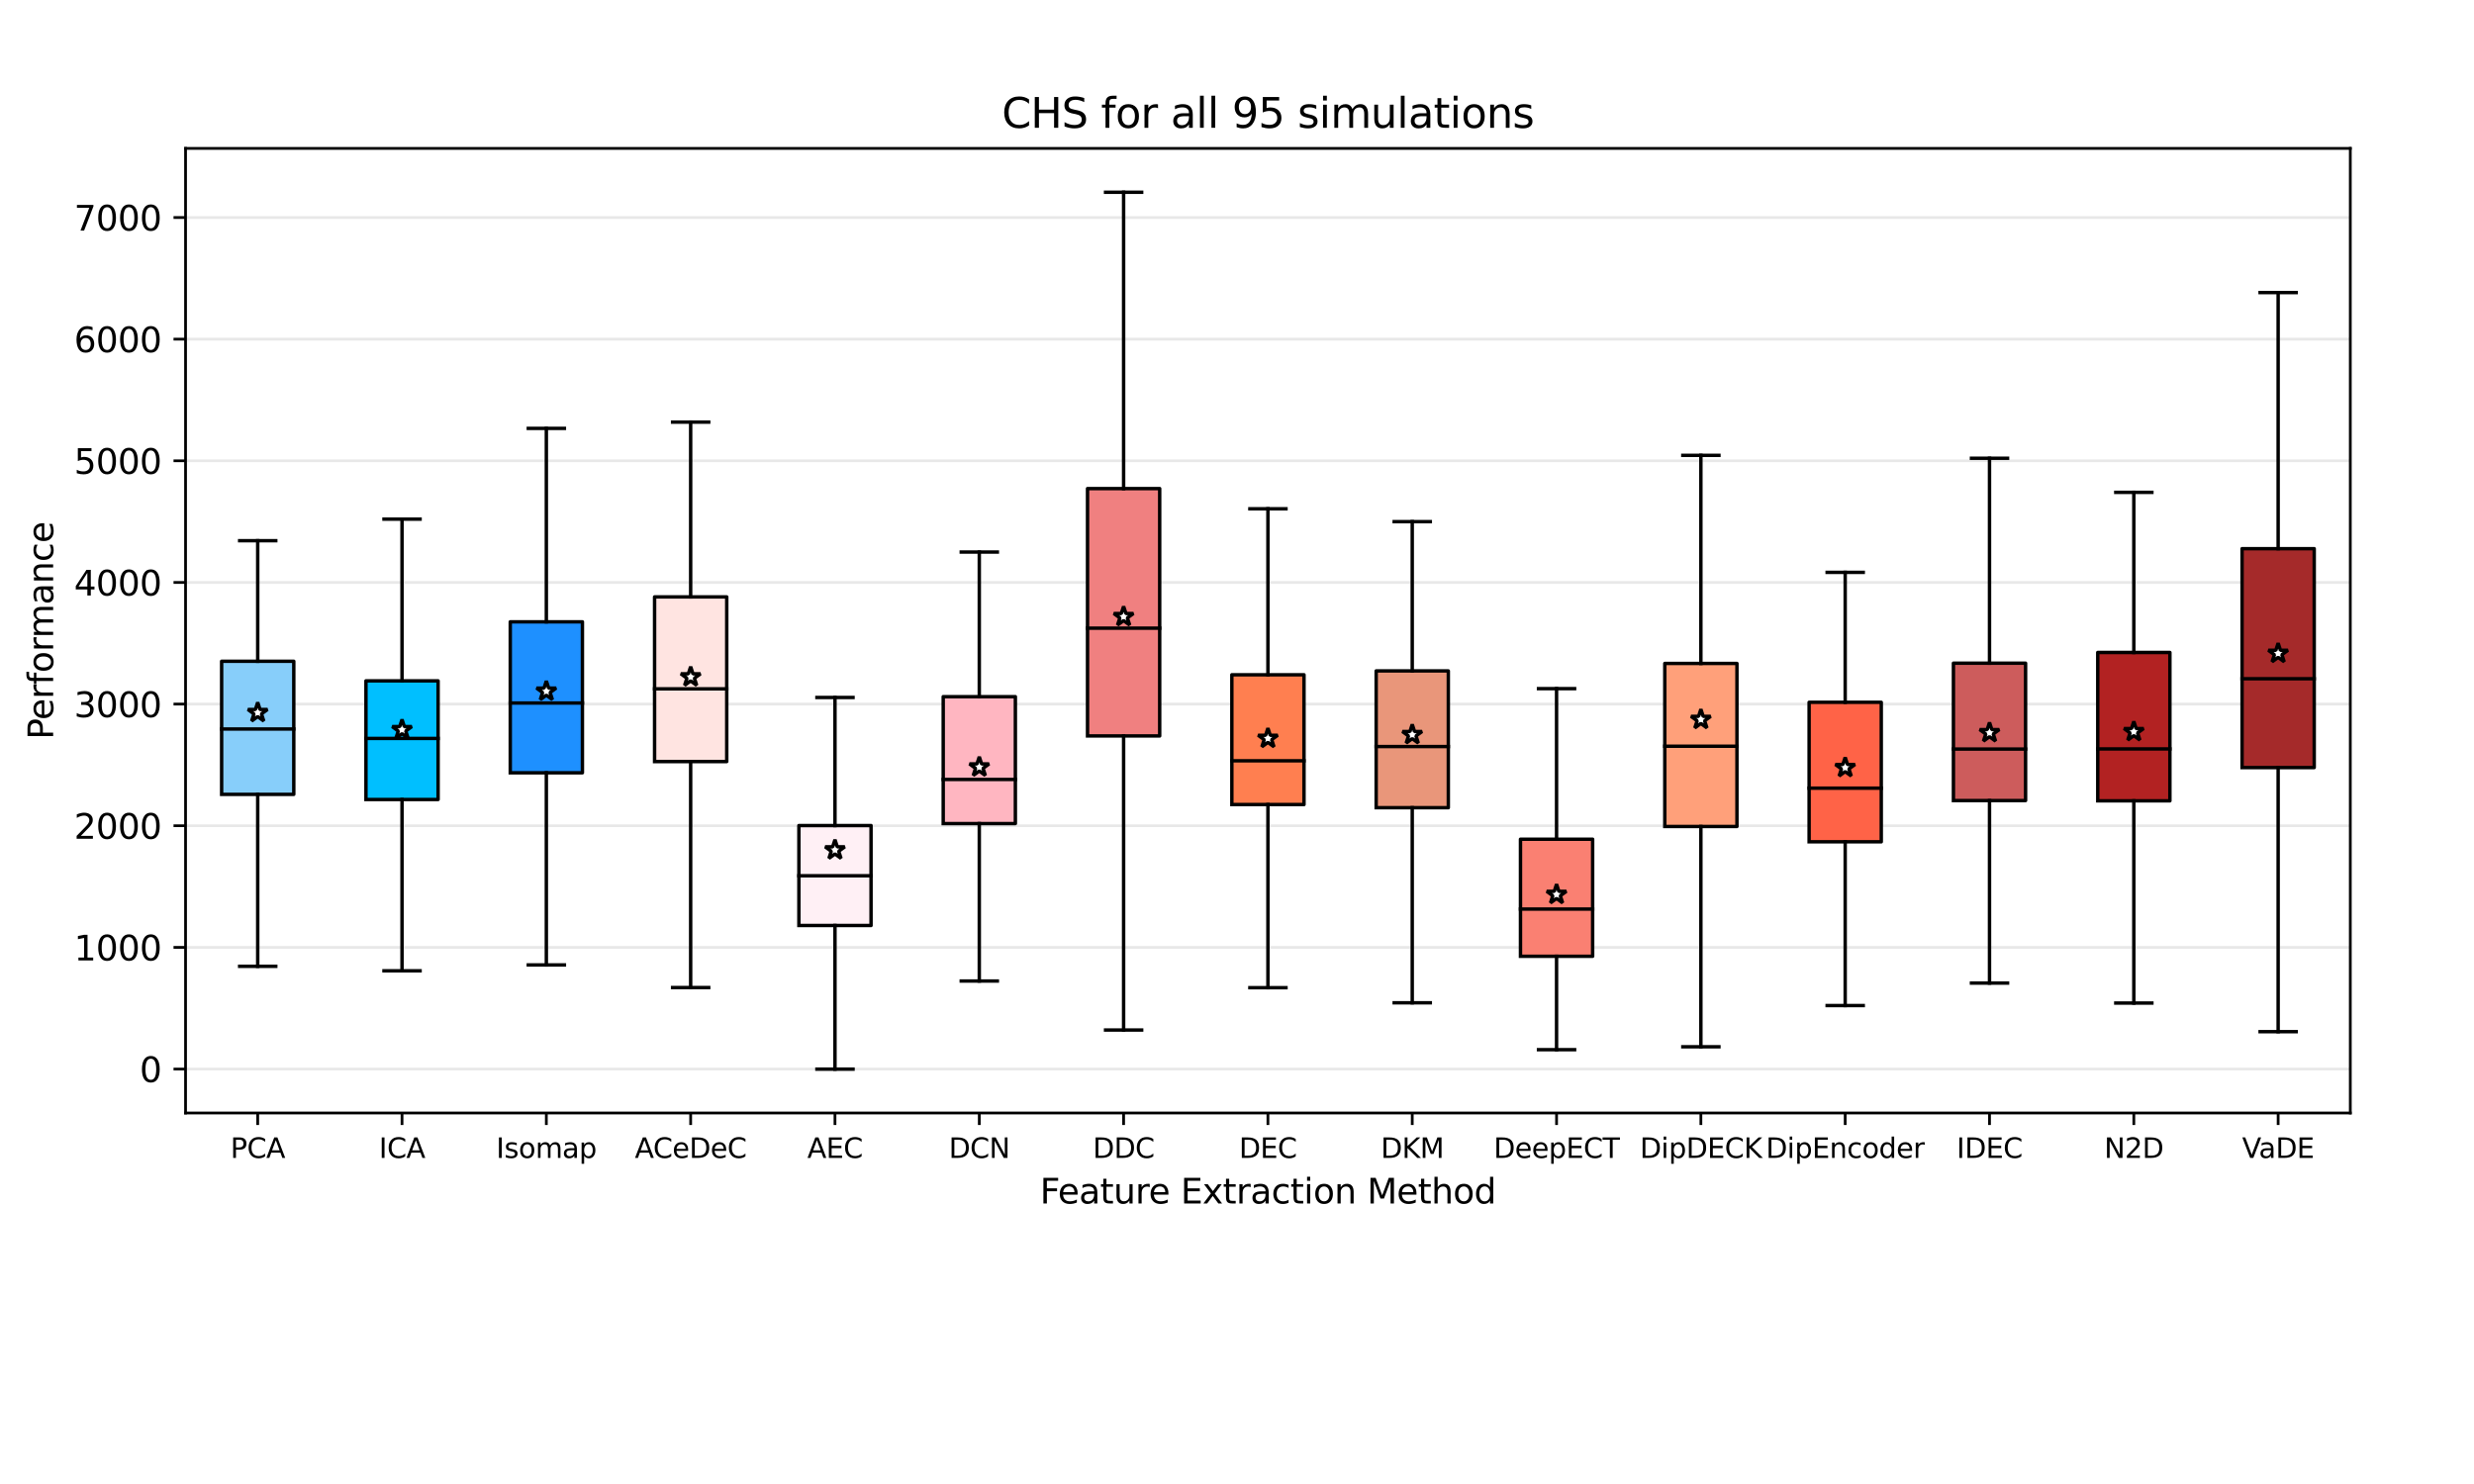 <?xml version="1.0" encoding="utf-8" standalone="no"?>
<!DOCTYPE svg PUBLIC "-//W3C//DTD SVG 1.1//EN"
  "http://www.w3.org/Graphics/SVG/1.1/DTD/svg11.dtd">
<svg xmlns:xlink="http://www.w3.org/1999/xlink" width="720pt" height="432pt" viewBox="0 0 720 432" xmlns="http://www.w3.org/2000/svg" version="1.1">
 <defs>
  <style type="text/css">*{stroke-linejoin: round; stroke-linecap: butt}</style>
 </defs>
 <g id="figure_1">
  <g id="patch_1">
   <path d="M 0 432 
L 720 432 
L 720 0 
L 0 0 
z
" style="fill: #ffffff"/>
  </g>
  <g id="axes_1">
   <g id="patch_2">
    <path d="M 54 324 
L 684 324 
L 684 43.2 
L 54 43.2 
z
" style="fill: #ffffff"/>
   </g>
   <g id="matplotlib.axis_1">
    <g id="xtick_1">
     <g id="line2d_1">
      <defs>
       <path id="m921c2975dc" d="M 0 0 
L 0 3.5 
" style="stroke: #000000; stroke-width: 0.8"/>
      </defs>
      <g>
       <use xlink:href="#m921c2975dc" x="75" y="324" style="stroke: #000000; stroke-width: 0.8"/>
      </g>
     </g>
     <g id="text_1">
      <!-- PCA -->
      <g transform="translate(67.059 337.079) scale(0.08 -0.08)">
       <defs>
        <path id="DejaVuSans-50" d="M 1259 4147 
L 1259 2394 
L 2053 2394 
Q 2494 2394 2734 2622 
Q 2975 2850 2975 3272 
Q 2975 3691 2734 3919 
Q 2494 4147 2053 4147 
L 1259 4147 
z
M 628 4666 
L 2053 4666 
Q 2838 4666 3239 4311 
Q 3641 3956 3641 3272 
Q 3641 2581 3239 2228 
Q 2838 1875 2053 1875 
L 1259 1875 
L 1259 0 
L 628 0 
L 628 4666 
z
" transform="scale(0.016)"/>
        <path id="DejaVuSans-43" d="M 4122 4306 
L 4122 3641 
Q 3803 3938 3442 4084 
Q 3081 4231 2675 4231 
Q 1875 4231 1450 3742 
Q 1025 3253 1025 2328 
Q 1025 1406 1450 917 
Q 1875 428 2675 428 
Q 3081 428 3442 575 
Q 3803 722 4122 1019 
L 4122 359 
Q 3791 134 3420 21 
Q 3050 -91 2638 -91 
Q 1578 -91 968 557 
Q 359 1206 359 2328 
Q 359 3453 968 4101 
Q 1578 4750 2638 4750 
Q 3056 4750 3426 4639 
Q 3797 4528 4122 4306 
z
" transform="scale(0.016)"/>
        <path id="DejaVuSans-41" d="M 2188 4044 
L 1331 1722 
L 3047 1722 
L 2188 4044 
z
M 1831 4666 
L 2547 4666 
L 4325 0 
L 3669 0 
L 3244 1197 
L 1141 1197 
L 716 0 
L 50 0 
L 1831 4666 
z
" transform="scale(0.016)"/>
       </defs>
       <use xlink:href="#DejaVuSans-50"/>
       <use xlink:href="#DejaVuSans-43" x="60.303"/>
       <use xlink:href="#DejaVuSans-41" x="130.127"/>
      </g>
     </g>
    </g>
    <g id="xtick_2">
     <g id="line2d_2">
      <g>
       <use xlink:href="#m921c2975dc" x="117" y="324" style="stroke: #000000; stroke-width: 0.8"/>
      </g>
     </g>
     <g id="text_2">
      <!-- ICA -->
      <g transform="translate(110.291 337.079) scale(0.08 -0.08)">
       <defs>
        <path id="DejaVuSans-49" d="M 628 4666 
L 1259 4666 
L 1259 0 
L 628 0 
L 628 4666 
z
" transform="scale(0.016)"/>
       </defs>
       <use xlink:href="#DejaVuSans-49"/>
       <use xlink:href="#DejaVuSans-43" x="29.492"/>
       <use xlink:href="#DejaVuSans-41" x="99.316"/>
      </g>
     </g>
    </g>
    <g id="xtick_3">
     <g id="line2d_3">
      <g>
       <use xlink:href="#m921c2975dc" x="159" y="324" style="stroke: #000000; stroke-width: 0.8"/>
      </g>
     </g>
     <g id="text_3">
      <!-- Isomap -->
      <g transform="translate(144.402 337.079) scale(0.08 -0.08)">
       <defs>
        <path id="DejaVuSans-73" d="M 2834 3397 
L 2834 2853 
Q 2591 2978 2328 3040 
Q 2066 3103 1784 3103 
Q 1356 3103 1142 2972 
Q 928 2841 928 2578 
Q 928 2378 1081 2264 
Q 1234 2150 1697 2047 
L 1894 2003 
Q 2506 1872 2764 1633 
Q 3022 1394 3022 966 
Q 3022 478 2636 193 
Q 2250 -91 1575 -91 
Q 1294 -91 989 -36 
Q 684 19 347 128 
L 347 722 
Q 666 556 975 473 
Q 1284 391 1588 391 
Q 1994 391 2212 530 
Q 2431 669 2431 922 
Q 2431 1156 2273 1281 
Q 2116 1406 1581 1522 
L 1381 1569 
Q 847 1681 609 1914 
Q 372 2147 372 2553 
Q 372 3047 722 3315 
Q 1072 3584 1716 3584 
Q 2034 3584 2315 3537 
Q 2597 3491 2834 3397 
z
" transform="scale(0.016)"/>
        <path id="DejaVuSans-6f" d="M 1959 3097 
Q 1497 3097 1228 2736 
Q 959 2375 959 1747 
Q 959 1119 1226 758 
Q 1494 397 1959 397 
Q 2419 397 2687 759 
Q 2956 1122 2956 1747 
Q 2956 2369 2687 2733 
Q 2419 3097 1959 3097 
z
M 1959 3584 
Q 2709 3584 3137 3096 
Q 3566 2609 3566 1747 
Q 3566 888 3137 398 
Q 2709 -91 1959 -91 
Q 1206 -91 779 398 
Q 353 888 353 1747 
Q 353 2609 779 3096 
Q 1206 3584 1959 3584 
z
" transform="scale(0.016)"/>
        <path id="DejaVuSans-6d" d="M 3328 2828 
Q 3544 3216 3844 3400 
Q 4144 3584 4550 3584 
Q 5097 3584 5394 3201 
Q 5691 2819 5691 2113 
L 5691 0 
L 5113 0 
L 5113 2094 
Q 5113 2597 4934 2840 
Q 4756 3084 4391 3084 
Q 3944 3084 3684 2787 
Q 3425 2491 3425 1978 
L 3425 0 
L 2847 0 
L 2847 2094 
Q 2847 2600 2669 2842 
Q 2491 3084 2119 3084 
Q 1678 3084 1418 2786 
Q 1159 2488 1159 1978 
L 1159 0 
L 581 0 
L 581 3500 
L 1159 3500 
L 1159 2956 
Q 1356 3278 1631 3431 
Q 1906 3584 2284 3584 
Q 2666 3584 2933 3390 
Q 3200 3197 3328 2828 
z
" transform="scale(0.016)"/>
        <path id="DejaVuSans-61" d="M 2194 1759 
Q 1497 1759 1228 1600 
Q 959 1441 959 1056 
Q 959 750 1161 570 
Q 1363 391 1709 391 
Q 2188 391 2477 730 
Q 2766 1069 2766 1631 
L 2766 1759 
L 2194 1759 
z
M 3341 1997 
L 3341 0 
L 2766 0 
L 2766 531 
Q 2569 213 2275 61 
Q 1981 -91 1556 -91 
Q 1019 -91 701 211 
Q 384 513 384 1019 
Q 384 1609 779 1909 
Q 1175 2209 1959 2209 
L 2766 2209 
L 2766 2266 
Q 2766 2663 2505 2880 
Q 2244 3097 1772 3097 
Q 1472 3097 1187 3025 
Q 903 2953 641 2809 
L 641 3341 
Q 956 3463 1253 3523 
Q 1550 3584 1831 3584 
Q 2591 3584 2966 3190 
Q 3341 2797 3341 1997 
z
" transform="scale(0.016)"/>
        <path id="DejaVuSans-70" d="M 1159 525 
L 1159 -1331 
L 581 -1331 
L 581 3500 
L 1159 3500 
L 1159 2969 
Q 1341 3281 1617 3432 
Q 1894 3584 2278 3584 
Q 2916 3584 3314 3078 
Q 3713 2572 3713 1747 
Q 3713 922 3314 415 
Q 2916 -91 2278 -91 
Q 1894 -91 1617 61 
Q 1341 213 1159 525 
z
M 3116 1747 
Q 3116 2381 2855 2742 
Q 2594 3103 2138 3103 
Q 1681 3103 1420 2742 
Q 1159 2381 1159 1747 
Q 1159 1113 1420 752 
Q 1681 391 2138 391 
Q 2594 391 2855 752 
Q 3116 1113 3116 1747 
z
" transform="scale(0.016)"/>
       </defs>
       <use xlink:href="#DejaVuSans-49"/>
       <use xlink:href="#DejaVuSans-73" x="29.492"/>
       <use xlink:href="#DejaVuSans-6f" x="81.592"/>
       <use xlink:href="#DejaVuSans-6d" x="142.773"/>
       <use xlink:href="#DejaVuSans-61" x="240.186"/>
       <use xlink:href="#DejaVuSans-70" x="301.465"/>
      </g>
     </g>
    </g>
    <g id="xtick_4">
     <g id="line2d_4">
      <g>
       <use xlink:href="#m921c2975dc" x="201" y="324" style="stroke: #000000; stroke-width: 0.8"/>
      </g>
     </g>
     <g id="text_4">
      <!-- ACeDeC -->
      <g transform="translate(184.745 337.079) scale(0.08 -0.08)">
       <defs>
        <path id="DejaVuSans-65" d="M 3597 1894 
L 3597 1613 
L 953 1613 
Q 991 1019 1311 708 
Q 1631 397 2203 397 
Q 2534 397 2845 478 
Q 3156 559 3463 722 
L 3463 178 
Q 3153 47 2828 -22 
Q 2503 -91 2169 -91 
Q 1331 -91 842 396 
Q 353 884 353 1716 
Q 353 2575 817 3079 
Q 1281 3584 2069 3584 
Q 2775 3584 3186 3129 
Q 3597 2675 3597 1894 
z
M 3022 2063 
Q 3016 2534 2758 2815 
Q 2500 3097 2075 3097 
Q 1594 3097 1305 2825 
Q 1016 2553 972 2059 
L 3022 2063 
z
" transform="scale(0.016)"/>
        <path id="DejaVuSans-44" d="M 1259 4147 
L 1259 519 
L 2022 519 
Q 2988 519 3436 956 
Q 3884 1394 3884 2338 
Q 3884 3275 3436 3711 
Q 2988 4147 2022 4147 
L 1259 4147 
z
M 628 4666 
L 1925 4666 
Q 3281 4666 3915 4102 
Q 4550 3538 4550 2338 
Q 4550 1131 3912 565 
Q 3275 0 1925 0 
L 628 0 
L 628 4666 
z
" transform="scale(0.016)"/>
       </defs>
       <use xlink:href="#DejaVuSans-41"/>
       <use xlink:href="#DejaVuSans-43" x="66.658"/>
       <use xlink:href="#DejaVuSans-65" x="136.482"/>
       <use xlink:href="#DejaVuSans-44" x="198.006"/>
       <use xlink:href="#DejaVuSans-65" x="275.008"/>
       <use xlink:href="#DejaVuSans-43" x="336.531"/>
      </g>
     </g>
    </g>
    <g id="xtick_5">
     <g id="line2d_5">
      <g>
       <use xlink:href="#m921c2975dc" x="243" y="324" style="stroke: #000000; stroke-width: 0.8"/>
      </g>
     </g>
     <g id="text_5">
      <!-- AEC -->
      <g transform="translate(234.943 337.079) scale(0.08 -0.08)">
       <defs>
        <path id="DejaVuSans-45" d="M 628 4666 
L 3578 4666 
L 3578 4134 
L 1259 4134 
L 1259 2753 
L 3481 2753 
L 3481 2222 
L 1259 2222 
L 1259 531 
L 3634 531 
L 3634 0 
L 628 0 
L 628 4666 
z
" transform="scale(0.016)"/>
       </defs>
       <use xlink:href="#DejaVuSans-41"/>
       <use xlink:href="#DejaVuSans-45" x="68.408"/>
       <use xlink:href="#DejaVuSans-43" x="131.592"/>
      </g>
     </g>
    </g>
    <g id="xtick_6">
     <g id="line2d_6">
      <g>
       <use xlink:href="#m921c2975dc" x="285" y="324" style="stroke: #000000; stroke-width: 0.8"/>
      </g>
     </g>
     <g id="text_6">
      <!-- DCN -->
      <g transform="translate(276.134 337.079) scale(0.08 -0.08)">
       <defs>
        <path id="DejaVuSans-4e" d="M 628 4666 
L 1478 4666 
L 3547 763 
L 3547 4666 
L 4159 4666 
L 4159 0 
L 3309 0 
L 1241 3903 
L 1241 0 
L 628 0 
L 628 4666 
z
" transform="scale(0.016)"/>
       </defs>
       <use xlink:href="#DejaVuSans-44"/>
       <use xlink:href="#DejaVuSans-43" x="77.002"/>
       <use xlink:href="#DejaVuSans-4e" x="146.826"/>
      </g>
     </g>
    </g>
    <g id="xtick_7">
     <g id="line2d_7">
      <g>
       <use xlink:href="#m921c2975dc" x="327" y="324" style="stroke: #000000; stroke-width: 0.8"/>
      </g>
     </g>
     <g id="text_7">
      <!-- DDC -->
      <g transform="translate(318.047 337.079) scale(0.08 -0.08)">
       <use xlink:href="#DejaVuSans-44"/>
       <use xlink:href="#DejaVuSans-44" x="77.002"/>
       <use xlink:href="#DejaVuSans-43" x="154.004"/>
      </g>
     </g>
    </g>
    <g id="xtick_8">
     <g id="line2d_8">
      <g>
       <use xlink:href="#m921c2975dc" x="369" y="324" style="stroke: #000000; stroke-width: 0.8"/>
      </g>
     </g>
     <g id="text_8">
      <!-- DEC -->
      <g transform="translate(360.599 337.079) scale(0.08 -0.08)">
       <use xlink:href="#DejaVuSans-44"/>
       <use xlink:href="#DejaVuSans-45" x="77.002"/>
       <use xlink:href="#DejaVuSans-43" x="140.186"/>
      </g>
     </g>
    </g>
    <g id="xtick_9">
     <g id="line2d_9">
      <g>
       <use xlink:href="#m921c2975dc" x="411" y="324" style="stroke: #000000; stroke-width: 0.8"/>
      </g>
     </g>
     <g id="text_9">
      <!-- DKM -->
      <g transform="translate(401.846 337.079) scale(0.08 -0.08)">
       <defs>
        <path id="DejaVuSans-4b" d="M 628 4666 
L 1259 4666 
L 1259 2694 
L 3353 4666 
L 4166 4666 
L 1850 2491 
L 4331 0 
L 3500 0 
L 1259 2247 
L 1259 0 
L 628 0 
L 628 4666 
z
" transform="scale(0.016)"/>
        <path id="DejaVuSans-4d" d="M 628 4666 
L 1569 4666 
L 2759 1491 
L 3956 4666 
L 4897 4666 
L 4897 0 
L 4281 0 
L 4281 4097 
L 3078 897 
L 2444 897 
L 1241 4097 
L 1241 0 
L 628 0 
L 628 4666 
z
" transform="scale(0.016)"/>
       </defs>
       <use xlink:href="#DejaVuSans-44"/>
       <use xlink:href="#DejaVuSans-4b" x="77.002"/>
       <use xlink:href="#DejaVuSans-4d" x="142.578"/>
      </g>
     </g>
    </g>
    <g id="xtick_10">
     <g id="line2d_10">
      <g>
       <use xlink:href="#m921c2975dc" x="453" y="324" style="stroke: #000000; stroke-width: 0.8"/>
      </g>
     </g>
     <g id="text_10">
      <!-- DeepECT -->
      <g transform="translate(434.694 337.079) scale(0.08 -0.08)">
       <defs>
        <path id="DejaVuSans-54" d="M -19 4666 
L 3928 4666 
L 3928 4134 
L 2272 4134 
L 2272 0 
L 1638 0 
L 1638 4134 
L -19 4134 
L -19 4666 
z
" transform="scale(0.016)"/>
       </defs>
       <use xlink:href="#DejaVuSans-44"/>
       <use xlink:href="#DejaVuSans-65" x="77.002"/>
       <use xlink:href="#DejaVuSans-65" x="138.525"/>
       <use xlink:href="#DejaVuSans-70" x="200.049"/>
       <use xlink:href="#DejaVuSans-45" x="263.525"/>
       <use xlink:href="#DejaVuSans-43" x="326.709"/>
       <use xlink:href="#DejaVuSans-54" x="396.533"/>
      </g>
     </g>
    </g>
    <g id="xtick_11">
     <g id="line2d_11">
      <g>
       <use xlink:href="#m921c2975dc" x="495" y="324" style="stroke: #000000; stroke-width: 0.8"/>
      </g>
     </g>
     <g id="text_11">
      <!-- DipDECK -->
      <g transform="translate(477.246 337.079) scale(0.08 -0.08)">
       <defs>
        <path id="DejaVuSans-69" d="M 603 3500 
L 1178 3500 
L 1178 0 
L 603 0 
L 603 3500 
z
M 603 4863 
L 1178 4863 
L 1178 4134 
L 603 4134 
L 603 4863 
z
" transform="scale(0.016)"/>
       </defs>
       <use xlink:href="#DejaVuSans-44"/>
       <use xlink:href="#DejaVuSans-69" x="77.002"/>
       <use xlink:href="#DejaVuSans-70" x="104.785"/>
       <use xlink:href="#DejaVuSans-44" x="168.262"/>
       <use xlink:href="#DejaVuSans-45" x="245.264"/>
       <use xlink:href="#DejaVuSans-43" x="308.447"/>
       <use xlink:href="#DejaVuSans-4b" x="378.271"/>
      </g>
     </g>
    </g>
    <g id="xtick_12">
     <g id="line2d_12">
      <g>
       <use xlink:href="#m921c2975dc" x="537" y="324" style="stroke: #000000; stroke-width: 0.8"/>
      </g>
     </g>
     <g id="text_12">
      <!-- DipEncoder -->
      <g transform="translate(513.915 337.079) scale(0.08 -0.08)">
       <defs>
        <path id="DejaVuSans-6e" d="M 3513 2113 
L 3513 0 
L 2938 0 
L 2938 2094 
Q 2938 2591 2744 2837 
Q 2550 3084 2163 3084 
Q 1697 3084 1428 2787 
Q 1159 2491 1159 1978 
L 1159 0 
L 581 0 
L 581 3500 
L 1159 3500 
L 1159 2956 
Q 1366 3272 1645 3428 
Q 1925 3584 2291 3584 
Q 2894 3584 3203 3211 
Q 3513 2838 3513 2113 
z
" transform="scale(0.016)"/>
        <path id="DejaVuSans-63" d="M 3122 3366 
L 3122 2828 
Q 2878 2963 2633 3030 
Q 2388 3097 2138 3097 
Q 1578 3097 1268 2742 
Q 959 2388 959 1747 
Q 959 1106 1268 751 
Q 1578 397 2138 397 
Q 2388 397 2633 464 
Q 2878 531 3122 666 
L 3122 134 
Q 2881 22 2623 -34 
Q 2366 -91 2075 -91 
Q 1284 -91 818 406 
Q 353 903 353 1747 
Q 353 2603 823 3093 
Q 1294 3584 2113 3584 
Q 2378 3584 2631 3529 
Q 2884 3475 3122 3366 
z
" transform="scale(0.016)"/>
        <path id="DejaVuSans-64" d="M 2906 2969 
L 2906 4863 
L 3481 4863 
L 3481 0 
L 2906 0 
L 2906 525 
Q 2725 213 2448 61 
Q 2172 -91 1784 -91 
Q 1150 -91 751 415 
Q 353 922 353 1747 
Q 353 2572 751 3078 
Q 1150 3584 1784 3584 
Q 2172 3584 2448 3432 
Q 2725 3281 2906 2969 
z
M 947 1747 
Q 947 1113 1208 752 
Q 1469 391 1925 391 
Q 2381 391 2643 752 
Q 2906 1113 2906 1747 
Q 2906 2381 2643 2742 
Q 2381 3103 1925 3103 
Q 1469 3103 1208 2742 
Q 947 2381 947 1747 
z
" transform="scale(0.016)"/>
        <path id="DejaVuSans-72" d="M 2631 2963 
Q 2534 3019 2420 3045 
Q 2306 3072 2169 3072 
Q 1681 3072 1420 2755 
Q 1159 2438 1159 1844 
L 1159 0 
L 581 0 
L 581 3500 
L 1159 3500 
L 1159 2956 
Q 1341 3275 1631 3429 
Q 1922 3584 2338 3584 
Q 2397 3584 2469 3576 
Q 2541 3569 2628 3553 
L 2631 2963 
z
" transform="scale(0.016)"/>
       </defs>
       <use xlink:href="#DejaVuSans-44"/>
       <use xlink:href="#DejaVuSans-69" x="77.002"/>
       <use xlink:href="#DejaVuSans-70" x="104.785"/>
       <use xlink:href="#DejaVuSans-45" x="168.262"/>
       <use xlink:href="#DejaVuSans-6e" x="231.445"/>
       <use xlink:href="#DejaVuSans-63" x="294.824"/>
       <use xlink:href="#DejaVuSans-6f" x="349.805"/>
       <use xlink:href="#DejaVuSans-64" x="410.986"/>
       <use xlink:href="#DejaVuSans-65" x="474.463"/>
       <use xlink:href="#DejaVuSans-72" x="535.986"/>
      </g>
     </g>
    </g>
    <g id="xtick_13">
     <g id="line2d_13">
      <g>
       <use xlink:href="#m921c2975dc" x="579" y="324" style="stroke: #000000; stroke-width: 0.8"/>
      </g>
     </g>
     <g id="text_13">
      <!-- IDEC -->
      <g transform="translate(569.419 337.079) scale(0.08 -0.08)">
       <use xlink:href="#DejaVuSans-49"/>
       <use xlink:href="#DejaVuSans-44" x="29.492"/>
       <use xlink:href="#DejaVuSans-45" x="106.494"/>
       <use xlink:href="#DejaVuSans-43" x="169.678"/>
      </g>
     </g>
    </g>
    <g id="xtick_14">
     <g id="line2d_14">
      <g>
       <use xlink:href="#m921c2975dc" x="621" y="324" style="stroke: #000000; stroke-width: 0.8"/>
      </g>
     </g>
     <g id="text_14">
      <!-- N2D -->
      <g transform="translate(612.383 337.079) scale(0.08 -0.08)">
       <defs>
        <path id="DejaVuSans-32" d="M 1228 531 
L 3431 531 
L 3431 0 
L 469 0 
L 469 531 
Q 828 903 1448 1529 
Q 2069 2156 2228 2338 
Q 2531 2678 2651 2914 
Q 2772 3150 2772 3378 
Q 2772 3750 2511 3984 
Q 2250 4219 1831 4219 
Q 1534 4219 1204 4116 
Q 875 4013 500 3803 
L 500 4441 
Q 881 4594 1212 4672 
Q 1544 4750 1819 4750 
Q 2544 4750 2975 4387 
Q 3406 4025 3406 3419 
Q 3406 3131 3298 2873 
Q 3191 2616 2906 2266 
Q 2828 2175 2409 1742 
Q 1991 1309 1228 531 
z
" transform="scale(0.016)"/>
       </defs>
       <use xlink:href="#DejaVuSans-4e"/>
       <use xlink:href="#DejaVuSans-32" x="74.805"/>
       <use xlink:href="#DejaVuSans-44" x="138.428"/>
      </g>
     </g>
    </g>
    <g id="xtick_15">
     <g id="line2d_15">
      <g>
       <use xlink:href="#m921c2975dc" x="663" y="324" style="stroke: #000000; stroke-width: 0.8"/>
      </g>
     </g>
     <g id="text_15">
      <!-- VaDE -->
      <g transform="translate(652.515 337.079) scale(0.08 -0.08)">
       <defs>
        <path id="DejaVuSans-56" d="M 1831 0 
L 50 4666 
L 709 4666 
L 2188 738 
L 3669 4666 
L 4325 4666 
L 2547 0 
L 1831 0 
z
" transform="scale(0.016)"/>
       </defs>
       <use xlink:href="#DejaVuSans-56"/>
       <use xlink:href="#DejaVuSans-61" x="60.658"/>
       <use xlink:href="#DejaVuSans-44" x="121.938"/>
       <use xlink:href="#DejaVuSans-45" x="198.939"/>
      </g>
     </g>
    </g>
    <g id="text_16">
     <!-- Feature Extraction Method -->
     <g transform="translate(302.654 350.341) scale(0.1 -0.1)">
      <defs>
       <path id="DejaVuSans-46" d="M 628 4666 
L 3309 4666 
L 3309 4134 
L 1259 4134 
L 1259 2759 
L 3109 2759 
L 3109 2228 
L 1259 2228 
L 1259 0 
L 628 0 
L 628 4666 
z
" transform="scale(0.016)"/>
       <path id="DejaVuSans-74" d="M 1172 4494 
L 1172 3500 
L 2356 3500 
L 2356 3053 
L 1172 3053 
L 1172 1153 
Q 1172 725 1289 603 
Q 1406 481 1766 481 
L 2356 481 
L 2356 0 
L 1766 0 
Q 1100 0 847 248 
Q 594 497 594 1153 
L 594 3053 
L 172 3053 
L 172 3500 
L 594 3500 
L 594 4494 
L 1172 4494 
z
" transform="scale(0.016)"/>
       <path id="DejaVuSans-75" d="M 544 1381 
L 544 3500 
L 1119 3500 
L 1119 1403 
Q 1119 906 1312 657 
Q 1506 409 1894 409 
Q 2359 409 2629 706 
Q 2900 1003 2900 1516 
L 2900 3500 
L 3475 3500 
L 3475 0 
L 2900 0 
L 2900 538 
Q 2691 219 2414 64 
Q 2138 -91 1772 -91 
Q 1169 -91 856 284 
Q 544 659 544 1381 
z
M 1991 3584 
L 1991 3584 
z
" transform="scale(0.016)"/>
       <path id="DejaVuSans-20" transform="scale(0.016)"/>
       <path id="DejaVuSans-78" d="M 3513 3500 
L 2247 1797 
L 3578 0 
L 2900 0 
L 1881 1375 
L 863 0 
L 184 0 
L 1544 1831 
L 300 3500 
L 978 3500 
L 1906 2253 
L 2834 3500 
L 3513 3500 
z
" transform="scale(0.016)"/>
       <path id="DejaVuSans-68" d="M 3513 2113 
L 3513 0 
L 2938 0 
L 2938 2094 
Q 2938 2591 2744 2837 
Q 2550 3084 2163 3084 
Q 1697 3084 1428 2787 
Q 1159 2491 1159 1978 
L 1159 0 
L 581 0 
L 581 4863 
L 1159 4863 
L 1159 2956 
Q 1366 3272 1645 3428 
Q 1925 3584 2291 3584 
Q 2894 3584 3203 3211 
Q 3513 2838 3513 2113 
z
" transform="scale(0.016)"/>
      </defs>
      <use xlink:href="#DejaVuSans-46"/>
      <use xlink:href="#DejaVuSans-65" x="52.02"/>
      <use xlink:href="#DejaVuSans-61" x="113.543"/>
      <use xlink:href="#DejaVuSans-74" x="174.822"/>
      <use xlink:href="#DejaVuSans-75" x="214.031"/>
      <use xlink:href="#DejaVuSans-72" x="277.41"/>
      <use xlink:href="#DejaVuSans-65" x="316.273"/>
      <use xlink:href="#DejaVuSans-20" x="377.797"/>
      <use xlink:href="#DejaVuSans-45" x="409.584"/>
      <use xlink:href="#DejaVuSans-78" x="472.768"/>
      <use xlink:href="#DejaVuSans-74" x="531.947"/>
      <use xlink:href="#DejaVuSans-72" x="571.156"/>
      <use xlink:href="#DejaVuSans-61" x="612.27"/>
      <use xlink:href="#DejaVuSans-63" x="673.549"/>
      <use xlink:href="#DejaVuSans-74" x="728.529"/>
      <use xlink:href="#DejaVuSans-69" x="767.738"/>
      <use xlink:href="#DejaVuSans-6f" x="795.521"/>
      <use xlink:href="#DejaVuSans-6e" x="856.703"/>
      <use xlink:href="#DejaVuSans-20" x="920.082"/>
      <use xlink:href="#DejaVuSans-4d" x="951.869"/>
      <use xlink:href="#DejaVuSans-65" x="1038.148"/>
      <use xlink:href="#DejaVuSans-74" x="1099.672"/>
      <use xlink:href="#DejaVuSans-68" x="1138.881"/>
      <use xlink:href="#DejaVuSans-6f" x="1202.26"/>
      <use xlink:href="#DejaVuSans-64" x="1263.441"/>
     </g>
    </g>
   </g>
   <g id="matplotlib.axis_2">
    <g id="ytick_1">
     <g id="line2d_16">
      <path d="M 54 311.201 
L 684 311.201 
" clip-path="url(#pb6e111e790)" style="fill: none; stroke: #d3d3d3; stroke-opacity: 0.5; stroke-width: 0.8; stroke-linecap: square"/>
     </g>
     <g id="line2d_17">
      <defs>
       <path id="m9538a27707" d="M 0 0 
L -3.5 0 
" style="stroke: #000000; stroke-width: 0.8"/>
      </defs>
      <g>
       <use xlink:href="#m9538a27707" x="54" y="311.201" style="stroke: #000000; stroke-width: 0.8"/>
      </g>
     </g>
     <g id="text_17">
      <!-- 0 -->
      <g transform="translate(40.638 315) scale(0.1 -0.1)">
       <defs>
        <path id="DejaVuSans-30" d="M 2034 4250 
Q 1547 4250 1301 3770 
Q 1056 3291 1056 2328 
Q 1056 1369 1301 889 
Q 1547 409 2034 409 
Q 2525 409 2770 889 
Q 3016 1369 3016 2328 
Q 3016 3291 2770 3770 
Q 2525 4250 2034 4250 
z
M 2034 4750 
Q 2819 4750 3233 4129 
Q 3647 3509 3647 2328 
Q 3647 1150 3233 529 
Q 2819 -91 2034 -91 
Q 1250 -91 836 529 
Q 422 1150 422 2328 
Q 422 3509 836 4129 
Q 1250 4750 2034 4750 
z
" transform="scale(0.016)"/>
       </defs>
       <use xlink:href="#DejaVuSans-30"/>
      </g>
     </g>
    </g>
    <g id="ytick_2">
     <g id="line2d_18">
      <path d="M 54 275.789 
L 684 275.789 
" clip-path="url(#pb6e111e790)" style="fill: none; stroke: #d3d3d3; stroke-opacity: 0.5; stroke-width: 0.8; stroke-linecap: square"/>
     </g>
     <g id="line2d_19">
      <g>
       <use xlink:href="#m9538a27707" x="54" y="275.789" style="stroke: #000000; stroke-width: 0.8"/>
      </g>
     </g>
     <g id="text_18">
      <!-- 1000 -->
      <g transform="translate(21.55 279.588) scale(0.1 -0.1)">
       <defs>
        <path id="DejaVuSans-31" d="M 794 531 
L 1825 531 
L 1825 4091 
L 703 3866 
L 703 4441 
L 1819 4666 
L 2450 4666 
L 2450 531 
L 3481 531 
L 3481 0 
L 794 0 
L 794 531 
z
" transform="scale(0.016)"/>
       </defs>
       <use xlink:href="#DejaVuSans-31"/>
       <use xlink:href="#DejaVuSans-30" x="63.623"/>
       <use xlink:href="#DejaVuSans-30" x="127.246"/>
       <use xlink:href="#DejaVuSans-30" x="190.869"/>
      </g>
     </g>
    </g>
    <g id="ytick_3">
     <g id="line2d_20">
      <path d="M 54 240.376 
L 684 240.376 
" clip-path="url(#pb6e111e790)" style="fill: none; stroke: #d3d3d3; stroke-opacity: 0.5; stroke-width: 0.8; stroke-linecap: square"/>
     </g>
     <g id="line2d_21">
      <g>
       <use xlink:href="#m9538a27707" x="54" y="240.376" style="stroke: #000000; stroke-width: 0.8"/>
      </g>
     </g>
     <g id="text_19">
      <!-- 2000 -->
      <g transform="translate(21.55 244.176) scale(0.1 -0.1)">
       <use xlink:href="#DejaVuSans-32"/>
       <use xlink:href="#DejaVuSans-30" x="63.623"/>
       <use xlink:href="#DejaVuSans-30" x="127.246"/>
       <use xlink:href="#DejaVuSans-30" x="190.869"/>
      </g>
     </g>
    </g>
    <g id="ytick_4">
     <g id="line2d_22">
      <path d="M 54 204.964 
L 684 204.964 
" clip-path="url(#pb6e111e790)" style="fill: none; stroke: #d3d3d3; stroke-opacity: 0.5; stroke-width: 0.8; stroke-linecap: square"/>
     </g>
     <g id="line2d_23">
      <g>
       <use xlink:href="#m9538a27707" x="54" y="204.964" style="stroke: #000000; stroke-width: 0.8"/>
      </g>
     </g>
     <g id="text_20">
      <!-- 3000 -->
      <g transform="translate(21.55 208.763) scale(0.1 -0.1)">
       <defs>
        <path id="DejaVuSans-33" d="M 2597 2516 
Q 3050 2419 3304 2112 
Q 3559 1806 3559 1356 
Q 3559 666 3084 287 
Q 2609 -91 1734 -91 
Q 1441 -91 1130 -33 
Q 819 25 488 141 
L 488 750 
Q 750 597 1062 519 
Q 1375 441 1716 441 
Q 2309 441 2620 675 
Q 2931 909 2931 1356 
Q 2931 1769 2642 2001 
Q 2353 2234 1838 2234 
L 1294 2234 
L 1294 2753 
L 1863 2753 
Q 2328 2753 2575 2939 
Q 2822 3125 2822 3475 
Q 2822 3834 2567 4026 
Q 2313 4219 1838 4219 
Q 1578 4219 1281 4162 
Q 984 4106 628 3988 
L 628 4550 
Q 988 4650 1302 4700 
Q 1616 4750 1894 4750 
Q 2613 4750 3031 4423 
Q 3450 4097 3450 3541 
Q 3450 3153 3228 2886 
Q 3006 2619 2597 2516 
z
" transform="scale(0.016)"/>
       </defs>
       <use xlink:href="#DejaVuSans-33"/>
       <use xlink:href="#DejaVuSans-30" x="63.623"/>
       <use xlink:href="#DejaVuSans-30" x="127.246"/>
       <use xlink:href="#DejaVuSans-30" x="190.869"/>
      </g>
     </g>
    </g>
    <g id="ytick_5">
     <g id="line2d_24">
      <path d="M 54 169.552 
L 684 169.552 
" clip-path="url(#pb6e111e790)" style="fill: none; stroke: #d3d3d3; stroke-opacity: 0.5; stroke-width: 0.8; stroke-linecap: square"/>
     </g>
     <g id="line2d_25">
      <g>
       <use xlink:href="#m9538a27707" x="54" y="169.552" style="stroke: #000000; stroke-width: 0.8"/>
      </g>
     </g>
     <g id="text_21">
      <!-- 4000 -->
      <g transform="translate(21.55 173.351) scale(0.1 -0.1)">
       <defs>
        <path id="DejaVuSans-34" d="M 2419 4116 
L 825 1625 
L 2419 1625 
L 2419 4116 
z
M 2253 4666 
L 3047 4666 
L 3047 1625 
L 3713 1625 
L 3713 1100 
L 3047 1100 
L 3047 0 
L 2419 0 
L 2419 1100 
L 313 1100 
L 313 1709 
L 2253 4666 
z
" transform="scale(0.016)"/>
       </defs>
       <use xlink:href="#DejaVuSans-34"/>
       <use xlink:href="#DejaVuSans-30" x="63.623"/>
       <use xlink:href="#DejaVuSans-30" x="127.246"/>
       <use xlink:href="#DejaVuSans-30" x="190.869"/>
      </g>
     </g>
    </g>
    <g id="ytick_6">
     <g id="line2d_26">
      <path d="M 54 134.14 
L 684 134.14 
" clip-path="url(#pb6e111e790)" style="fill: none; stroke: #d3d3d3; stroke-opacity: 0.5; stroke-width: 0.8; stroke-linecap: square"/>
     </g>
     <g id="line2d_27">
      <g>
       <use xlink:href="#m9538a27707" x="54" y="134.14" style="stroke: #000000; stroke-width: 0.8"/>
      </g>
     </g>
     <g id="text_22">
      <!-- 5000 -->
      <g transform="translate(21.55 137.939) scale(0.1 -0.1)">
       <defs>
        <path id="DejaVuSans-35" d="M 691 4666 
L 3169 4666 
L 3169 4134 
L 1269 4134 
L 1269 2991 
Q 1406 3038 1543 3061 
Q 1681 3084 1819 3084 
Q 2600 3084 3056 2656 
Q 3513 2228 3513 1497 
Q 3513 744 3044 326 
Q 2575 -91 1722 -91 
Q 1428 -91 1123 -41 
Q 819 9 494 109 
L 494 744 
Q 775 591 1075 516 
Q 1375 441 1709 441 
Q 2250 441 2565 725 
Q 2881 1009 2881 1497 
Q 2881 1984 2565 2268 
Q 2250 2553 1709 2553 
Q 1456 2553 1204 2497 
Q 953 2441 691 2322 
L 691 4666 
z
" transform="scale(0.016)"/>
       </defs>
       <use xlink:href="#DejaVuSans-35"/>
       <use xlink:href="#DejaVuSans-30" x="63.623"/>
       <use xlink:href="#DejaVuSans-30" x="127.246"/>
       <use xlink:href="#DejaVuSans-30" x="190.869"/>
      </g>
     </g>
    </g>
    <g id="ytick_7">
     <g id="line2d_28">
      <path d="M 54 98.727 
L 684 98.727 
" clip-path="url(#pb6e111e790)" style="fill: none; stroke: #d3d3d3; stroke-opacity: 0.5; stroke-width: 0.8; stroke-linecap: square"/>
     </g>
     <g id="line2d_29">
      <g>
       <use xlink:href="#m9538a27707" x="54" y="98.727" style="stroke: #000000; stroke-width: 0.8"/>
      </g>
     </g>
     <g id="text_23">
      <!-- 6000 -->
      <g transform="translate(21.55 102.526) scale(0.1 -0.1)">
       <defs>
        <path id="DejaVuSans-36" d="M 2113 2584 
Q 1688 2584 1439 2293 
Q 1191 2003 1191 1497 
Q 1191 994 1439 701 
Q 1688 409 2113 409 
Q 2538 409 2786 701 
Q 3034 994 3034 1497 
Q 3034 2003 2786 2293 
Q 2538 2584 2113 2584 
z
M 3366 4563 
L 3366 3988 
Q 3128 4100 2886 4159 
Q 2644 4219 2406 4219 
Q 1781 4219 1451 3797 
Q 1122 3375 1075 2522 
Q 1259 2794 1537 2939 
Q 1816 3084 2150 3084 
Q 2853 3084 3261 2657 
Q 3669 2231 3669 1497 
Q 3669 778 3244 343 
Q 2819 -91 2113 -91 
Q 1303 -91 875 529 
Q 447 1150 447 2328 
Q 447 3434 972 4092 
Q 1497 4750 2381 4750 
Q 2619 4750 2861 4703 
Q 3103 4656 3366 4563 
z
" transform="scale(0.016)"/>
       </defs>
       <use xlink:href="#DejaVuSans-36"/>
       <use xlink:href="#DejaVuSans-30" x="63.623"/>
       <use xlink:href="#DejaVuSans-30" x="127.246"/>
       <use xlink:href="#DejaVuSans-30" x="190.869"/>
      </g>
     </g>
    </g>
    <g id="ytick_8">
     <g id="line2d_30">
      <path d="M 54 63.315 
L 684 63.315 
" clip-path="url(#pb6e111e790)" style="fill: none; stroke: #d3d3d3; stroke-opacity: 0.5; stroke-width: 0.8; stroke-linecap: square"/>
     </g>
     <g id="line2d_31">
      <g>
       <use xlink:href="#m9538a27707" x="54" y="63.315" style="stroke: #000000; stroke-width: 0.8"/>
      </g>
     </g>
     <g id="text_24">
      <!-- 7000 -->
      <g transform="translate(21.55 67.114) scale(0.1 -0.1)">
       <defs>
        <path id="DejaVuSans-37" d="M 525 4666 
L 3525 4666 
L 3525 4397 
L 1831 0 
L 1172 0 
L 2766 4134 
L 525 4134 
L 525 4666 
z
" transform="scale(0.016)"/>
       </defs>
       <use xlink:href="#DejaVuSans-37"/>
       <use xlink:href="#DejaVuSans-30" x="63.623"/>
       <use xlink:href="#DejaVuSans-30" x="127.246"/>
       <use xlink:href="#DejaVuSans-30" x="190.869"/>
      </g>
     </g>
    </g>
    <g id="text_25">
     <!-- Performance -->
     <g transform="translate(15.47 215.282) rotate(-90) scale(0.1 -0.1)">
      <defs>
       <path id="DejaVuSans-66" d="M 2375 4863 
L 2375 4384 
L 1825 4384 
Q 1516 4384 1395 4259 
Q 1275 4134 1275 3809 
L 1275 3500 
L 2222 3500 
L 2222 3053 
L 1275 3053 
L 1275 0 
L 697 0 
L 697 3053 
L 147 3053 
L 147 3500 
L 697 3500 
L 697 3744 
Q 697 4328 969 4595 
Q 1241 4863 1831 4863 
L 2375 4863 
z
" transform="scale(0.016)"/>
      </defs>
      <use xlink:href="#DejaVuSans-50"/>
      <use xlink:href="#DejaVuSans-65" x="56.678"/>
      <use xlink:href="#DejaVuSans-72" x="118.201"/>
      <use xlink:href="#DejaVuSans-66" x="159.314"/>
      <use xlink:href="#DejaVuSans-6f" x="194.52"/>
      <use xlink:href="#DejaVuSans-72" x="255.701"/>
      <use xlink:href="#DejaVuSans-6d" x="295.064"/>
      <use xlink:href="#DejaVuSans-61" x="392.477"/>
      <use xlink:href="#DejaVuSans-6e" x="453.756"/>
      <use xlink:href="#DejaVuSans-63" x="517.135"/>
      <use xlink:href="#DejaVuSans-65" x="572.115"/>
     </g>
    </g>
   </g>
   <g id="patch_3">
    <path d="M 64.5 231.239 
L 85.5 231.239 
L 85.5 192.499 
L 64.5 192.499 
z
" clip-path="url(#pb6e111e790)" style="fill: #87cefa"/>
   </g>
   <g id="patch_4">
    <path d="M 106.5 232.733 
L 127.5 232.733 
L 127.5 198.199 
L 106.5 198.199 
z
" clip-path="url(#pb6e111e790)" style="fill: #00bfff"/>
   </g>
   <g id="patch_5">
    <path d="M 148.5 224.957 
L 169.5 224.957 
L 169.5 181.023 
L 148.5 181.023 
z
" clip-path="url(#pb6e111e790)" style="fill: #1e90ff"/>
   </g>
   <g id="patch_6">
    <path d="M 190.5 221.692 
L 211.5 221.692 
L 211.5 173.762 
L 190.5 173.762 
z
" clip-path="url(#pb6e111e790)" style="fill: #ffe4e1"/>
   </g>
   <g id="patch_7">
    <path d="M 232.5 269.416 
L 253.5 269.416 
L 253.5 240.319 
L 232.5 240.319 
z
" clip-path="url(#pb6e111e790)" style="fill: #fff0f5"/>
   </g>
   <g id="patch_8">
    <path d="M 274.5 239.742 
L 295.5 239.742 
L 295.5 202.8 
L 274.5 202.8 
z
" clip-path="url(#pb6e111e790)" style="fill: #ffb6c1"/>
   </g>
   <g id="patch_9">
    <path d="M 316.5 214.238 
L 337.5 214.238 
L 337.5 142.226 
L 316.5 142.226 
z
" clip-path="url(#pb6e111e790)" style="fill: #f08080"/>
   </g>
   <g id="patch_10">
    <path d="M 358.5 234.208 
L 379.5 234.208 
L 379.5 196.43 
L 358.5 196.43 
z
" clip-path="url(#pb6e111e790)" style="fill: #ff7f50"/>
   </g>
   <g id="patch_11">
    <path d="M 400.5 235.125 
L 421.5 235.125 
L 421.5 195.308 
L 400.5 195.308 
z
" clip-path="url(#pb6e111e790)" style="fill: #e9967a"/>
   </g>
   <g id="patch_12">
    <path d="M 442.5 278.379 
L 463.5 278.379 
L 463.5 244.3 
L 442.5 244.3 
z
" clip-path="url(#pb6e111e790)" style="fill: #fa8072"/>
   </g>
   <g id="patch_13">
    <path d="M 484.5 240.591 
L 505.5 240.591 
L 505.5 193.136 
L 484.5 193.136 
z
" clip-path="url(#pb6e111e790)" style="fill: #ffa07a"/>
   </g>
   <g id="patch_14">
    <path d="M 526.5 245.054 
L 547.5 245.054 
L 547.5 204.444 
L 526.5 204.444 
z
" clip-path="url(#pb6e111e790)" style="fill: #ff6347"/>
   </g>
   <g id="patch_15">
    <path d="M 568.5 233.042 
L 589.5 233.042 
L 589.5 193.058 
L 568.5 193.058 
z
" clip-path="url(#pb6e111e790)" style="fill: #cd5c5c"/>
   </g>
   <g id="patch_16">
    <path d="M 610.5 233.129 
L 631.5 233.129 
L 631.5 189.936 
L 610.5 189.936 
z
" clip-path="url(#pb6e111e790)" style="fill: #b22222"/>
   </g>
   <g id="patch_17">
    <path d="M 652.5 223.442 
L 673.5 223.442 
L 673.5 159.723 
L 652.5 159.723 
z
" clip-path="url(#pb6e111e790)" style="fill: #a52a2a"/>
   </g>
   <g id="line2d_32">
    <path d="M 64.5 231.239 
L 85.5 231.239 
L 85.5 192.499 
L 64.5 192.499 
L 64.5 231.239 
" clip-path="url(#pb6e111e790)" style="fill: none; stroke: #000000; stroke-linecap: square"/>
   </g>
   <g id="line2d_33">
    <path d="M 75 231.239 
L 75 281.299 
" clip-path="url(#pb6e111e790)" style="fill: none; stroke: #000000; stroke-linecap: square"/>
   </g>
   <g id="line2d_34">
    <path d="M 75 192.499 
L 75 157.403 
" clip-path="url(#pb6e111e790)" style="fill: none; stroke: #000000; stroke-linecap: square"/>
   </g>
   <g id="line2d_35">
    <path d="M 69.75 281.299 
L 80.25 281.299 
" clip-path="url(#pb6e111e790)" style="fill: none; stroke: #000000; stroke-linecap: square"/>
   </g>
   <g id="line2d_36">
    <path d="M 69.75 157.403 
L 80.25 157.403 
" clip-path="url(#pb6e111e790)" style="fill: none; stroke: #000000; stroke-linecap: square"/>
   </g>
   <g id="line2d_37">
    <path d="M 106.5 232.733 
L 127.5 232.733 
L 127.5 198.199 
L 106.5 198.199 
L 106.5 232.733 
" clip-path="url(#pb6e111e790)" style="fill: none; stroke: #000000; stroke-linecap: square"/>
   </g>
   <g id="line2d_38">
    <path d="M 117 232.733 
L 117 282.61 
" clip-path="url(#pb6e111e790)" style="fill: none; stroke: #000000; stroke-linecap: square"/>
   </g>
   <g id="line2d_39">
    <path d="M 117 198.199 
L 117 151.121 
" clip-path="url(#pb6e111e790)" style="fill: none; stroke: #000000; stroke-linecap: square"/>
   </g>
   <g id="line2d_40">
    <path d="M 111.75 282.61 
L 122.25 282.61 
" clip-path="url(#pb6e111e790)" style="fill: none; stroke: #000000; stroke-linecap: square"/>
   </g>
   <g id="line2d_41">
    <path d="M 111.75 151.121 
L 122.25 151.121 
" clip-path="url(#pb6e111e790)" style="fill: none; stroke: #000000; stroke-linecap: square"/>
   </g>
   <g id="line2d_42">
    <path d="M 148.5 224.957 
L 169.5 224.957 
L 169.5 181.023 
L 148.5 181.023 
L 148.5 224.957 
" clip-path="url(#pb6e111e790)" style="fill: none; stroke: #000000; stroke-linecap: square"/>
   </g>
   <g id="line2d_43">
    <path d="M 159 224.957 
L 159 280.902 
" clip-path="url(#pb6e111e790)" style="fill: none; stroke: #000000; stroke-linecap: square"/>
   </g>
   <g id="line2d_44">
    <path d="M 159 181.023 
L 159 124.703 
" clip-path="url(#pb6e111e790)" style="fill: none; stroke: #000000; stroke-linecap: square"/>
   </g>
   <g id="line2d_45">
    <path d="M 153.75 280.902 
L 164.25 280.902 
" clip-path="url(#pb6e111e790)" style="fill: none; stroke: #000000; stroke-linecap: square"/>
   </g>
   <g id="line2d_46">
    <path d="M 153.75 124.703 
L 164.25 124.703 
" clip-path="url(#pb6e111e790)" style="fill: none; stroke: #000000; stroke-linecap: square"/>
   </g>
   <g id="line2d_47">
    <path d="M 190.5 221.692 
L 211.5 221.692 
L 211.5 173.762 
L 190.5 173.762 
L 190.5 221.692 
" clip-path="url(#pb6e111e790)" style="fill: none; stroke: #000000; stroke-linecap: square"/>
   </g>
   <g id="line2d_48">
    <path d="M 201 221.692 
L 201 287.489 
" clip-path="url(#pb6e111e790)" style="fill: none; stroke: #000000; stroke-linecap: square"/>
   </g>
   <g id="line2d_49">
    <path d="M 201 173.762 
L 201 122.873 
" clip-path="url(#pb6e111e790)" style="fill: none; stroke: #000000; stroke-linecap: square"/>
   </g>
   <g id="line2d_50">
    <path d="M 195.75 287.489 
L 206.25 287.489 
" clip-path="url(#pb6e111e790)" style="fill: none; stroke: #000000; stroke-linecap: square"/>
   </g>
   <g id="line2d_51">
    <path d="M 195.75 122.873 
L 206.25 122.873 
" clip-path="url(#pb6e111e790)" style="fill: none; stroke: #000000; stroke-linecap: square"/>
   </g>
   <g id="line2d_52">
    <path d="M 232.5 269.416 
L 253.5 269.416 
L 253.5 240.319 
L 232.5 240.319 
L 232.5 269.416 
" clip-path="url(#pb6e111e790)" style="fill: none; stroke: #000000; stroke-linecap: square"/>
   </g>
   <g id="line2d_53">
    <path d="M 243 269.416 
L 243 311.236 
" clip-path="url(#pb6e111e790)" style="fill: none; stroke: #000000; stroke-linecap: square"/>
   </g>
   <g id="line2d_54">
    <path d="M 243 240.319 
L 243 203.034 
" clip-path="url(#pb6e111e790)" style="fill: none; stroke: #000000; stroke-linecap: square"/>
   </g>
   <g id="line2d_55">
    <path d="M 237.75 311.236 
L 248.25 311.236 
" clip-path="url(#pb6e111e790)" style="fill: none; stroke: #000000; stroke-linecap: square"/>
   </g>
   <g id="line2d_56">
    <path d="M 237.75 203.034 
L 248.25 203.034 
" clip-path="url(#pb6e111e790)" style="fill: none; stroke: #000000; stroke-linecap: square"/>
   </g>
   <g id="line2d_57">
    <path d="M 274.5 239.742 
L 295.5 239.742 
L 295.5 202.8 
L 274.5 202.8 
L 274.5 239.742 
" clip-path="url(#pb6e111e790)" style="fill: none; stroke: #000000; stroke-linecap: square"/>
   </g>
   <g id="line2d_58">
    <path d="M 285 239.742 
L 285 285.589 
" clip-path="url(#pb6e111e790)" style="fill: none; stroke: #000000; stroke-linecap: square"/>
   </g>
   <g id="line2d_59">
    <path d="M 285 202.8 
L 285 160.702 
" clip-path="url(#pb6e111e790)" style="fill: none; stroke: #000000; stroke-linecap: square"/>
   </g>
   <g id="line2d_60">
    <path d="M 279.75 285.589 
L 290.25 285.589 
" clip-path="url(#pb6e111e790)" style="fill: none; stroke: #000000; stroke-linecap: square"/>
   </g>
   <g id="line2d_61">
    <path d="M 279.75 160.702 
L 290.25 160.702 
" clip-path="url(#pb6e111e790)" style="fill: none; stroke: #000000; stroke-linecap: square"/>
   </g>
   <g id="line2d_62">
    <path d="M 316.5 214.238 
L 337.5 214.238 
L 337.5 142.226 
L 316.5 142.226 
L 316.5 214.238 
" clip-path="url(#pb6e111e790)" style="fill: none; stroke: #000000; stroke-linecap: square"/>
   </g>
   <g id="line2d_63">
    <path d="M 327 214.238 
L 327 299.852 
" clip-path="url(#pb6e111e790)" style="fill: none; stroke: #000000; stroke-linecap: square"/>
   </g>
   <g id="line2d_64">
    <path d="M 327 142.226 
L 327 55.964 
" clip-path="url(#pb6e111e790)" style="fill: none; stroke: #000000; stroke-linecap: square"/>
   </g>
   <g id="line2d_65">
    <path d="M 321.75 299.852 
L 332.25 299.852 
" clip-path="url(#pb6e111e790)" style="fill: none; stroke: #000000; stroke-linecap: square"/>
   </g>
   <g id="line2d_66">
    <path d="M 321.75 55.964 
L 332.25 55.964 
" clip-path="url(#pb6e111e790)" style="fill: none; stroke: #000000; stroke-linecap: square"/>
   </g>
   <g id="line2d_67">
    <path d="M 358.5 234.208 
L 379.5 234.208 
L 379.5 196.43 
L 358.5 196.43 
L 358.5 234.208 
" clip-path="url(#pb6e111e790)" style="fill: none; stroke: #000000; stroke-linecap: square"/>
   </g>
   <g id="line2d_68">
    <path d="M 369 234.208 
L 369 287.524 
" clip-path="url(#pb6e111e790)" style="fill: none; stroke: #000000; stroke-linecap: square"/>
   </g>
   <g id="line2d_69">
    <path d="M 369 196.43 
L 369 148.104 
" clip-path="url(#pb6e111e790)" style="fill: none; stroke: #000000; stroke-linecap: square"/>
   </g>
   <g id="line2d_70">
    <path d="M 363.75 287.524 
L 374.25 287.524 
" clip-path="url(#pb6e111e790)" style="fill: none; stroke: #000000; stroke-linecap: square"/>
   </g>
   <g id="line2d_71">
    <path d="M 363.75 148.104 
L 374.25 148.104 
" clip-path="url(#pb6e111e790)" style="fill: none; stroke: #000000; stroke-linecap: square"/>
   </g>
   <g id="line2d_72">
    <path d="M 400.5 235.125 
L 421.5 235.125 
L 421.5 195.308 
L 400.5 195.308 
L 400.5 235.125 
" clip-path="url(#pb6e111e790)" style="fill: none; stroke: #000000; stroke-linecap: square"/>
   </g>
   <g id="line2d_73">
    <path d="M 411 235.125 
L 411 291.913 
" clip-path="url(#pb6e111e790)" style="fill: none; stroke: #000000; stroke-linecap: square"/>
   </g>
   <g id="line2d_74">
    <path d="M 411 195.308 
L 411 151.849 
" clip-path="url(#pb6e111e790)" style="fill: none; stroke: #000000; stroke-linecap: square"/>
   </g>
   <g id="line2d_75">
    <path d="M 405.75 291.913 
L 416.25 291.913 
" clip-path="url(#pb6e111e790)" style="fill: none; stroke: #000000; stroke-linecap: square"/>
   </g>
   <g id="line2d_76">
    <path d="M 405.75 151.849 
L 416.25 151.849 
" clip-path="url(#pb6e111e790)" style="fill: none; stroke: #000000; stroke-linecap: square"/>
   </g>
   <g id="line2d_77">
    <path d="M 442.5 278.379 
L 463.5 278.379 
L 463.5 244.3 
L 442.5 244.3 
L 442.5 278.379 
" clip-path="url(#pb6e111e790)" style="fill: none; stroke: #000000; stroke-linecap: square"/>
   </g>
   <g id="line2d_78">
    <path d="M 453 278.379 
L 453 305.576 
" clip-path="url(#pb6e111e790)" style="fill: none; stroke: #000000; stroke-linecap: square"/>
   </g>
   <g id="line2d_79">
    <path d="M 453 244.3 
L 453 200.458 
" clip-path="url(#pb6e111e790)" style="fill: none; stroke: #000000; stroke-linecap: square"/>
   </g>
   <g id="line2d_80">
    <path d="M 447.75 305.576 
L 458.25 305.576 
" clip-path="url(#pb6e111e790)" style="fill: none; stroke: #000000; stroke-linecap: square"/>
   </g>
   <g id="line2d_81">
    <path d="M 447.75 200.458 
L 458.25 200.458 
" clip-path="url(#pb6e111e790)" style="fill: none; stroke: #000000; stroke-linecap: square"/>
   </g>
   <g id="line2d_82">
    <path d="M 484.5 240.591 
L 505.5 240.591 
L 505.5 193.136 
L 484.5 193.136 
L 484.5 240.591 
" clip-path="url(#pb6e111e790)" style="fill: none; stroke: #000000; stroke-linecap: square"/>
   </g>
   <g id="line2d_83">
    <path d="M 495 240.591 
L 495 304.716 
" clip-path="url(#pb6e111e790)" style="fill: none; stroke: #000000; stroke-linecap: square"/>
   </g>
   <g id="line2d_84">
    <path d="M 495 193.136 
L 495 132.55 
" clip-path="url(#pb6e111e790)" style="fill: none; stroke: #000000; stroke-linecap: square"/>
   </g>
   <g id="line2d_85">
    <path d="M 489.75 304.716 
L 500.25 304.716 
" clip-path="url(#pb6e111e790)" style="fill: none; stroke: #000000; stroke-linecap: square"/>
   </g>
   <g id="line2d_86">
    <path d="M 489.75 132.55 
L 500.25 132.55 
" clip-path="url(#pb6e111e790)" style="fill: none; stroke: #000000; stroke-linecap: square"/>
   </g>
   <g id="line2d_87">
    <path d="M 526.5 245.054 
L 547.5 245.054 
L 547.5 204.444 
L 526.5 204.444 
L 526.5 245.054 
" clip-path="url(#pb6e111e790)" style="fill: none; stroke: #000000; stroke-linecap: square"/>
   </g>
   <g id="line2d_88">
    <path d="M 537 245.054 
L 537 292.724 
" clip-path="url(#pb6e111e790)" style="fill: none; stroke: #000000; stroke-linecap: square"/>
   </g>
   <g id="line2d_89">
    <path d="M 537 204.444 
L 537 166.613 
" clip-path="url(#pb6e111e790)" style="fill: none; stroke: #000000; stroke-linecap: square"/>
   </g>
   <g id="line2d_90">
    <path d="M 531.75 292.724 
L 542.25 292.724 
" clip-path="url(#pb6e111e790)" style="fill: none; stroke: #000000; stroke-linecap: square"/>
   </g>
   <g id="line2d_91">
    <path d="M 531.75 166.613 
L 542.25 166.613 
" clip-path="url(#pb6e111e790)" style="fill: none; stroke: #000000; stroke-linecap: square"/>
   </g>
   <g id="line2d_92">
    <path d="M 568.5 233.042 
L 589.5 233.042 
L 589.5 193.058 
L 568.5 193.058 
L 568.5 233.042 
" clip-path="url(#pb6e111e790)" style="fill: none; stroke: #000000; stroke-linecap: square"/>
   </g>
   <g id="line2d_93">
    <path d="M 579 233.042 
L 579 286.184 
" clip-path="url(#pb6e111e790)" style="fill: none; stroke: #000000; stroke-linecap: square"/>
   </g>
   <g id="line2d_94">
    <path d="M 579 193.058 
L 579 133.394 
" clip-path="url(#pb6e111e790)" style="fill: none; stroke: #000000; stroke-linecap: square"/>
   </g>
   <g id="line2d_95">
    <path d="M 573.75 286.184 
L 584.25 286.184 
" clip-path="url(#pb6e111e790)" style="fill: none; stroke: #000000; stroke-linecap: square"/>
   </g>
   <g id="line2d_96">
    <path d="M 573.75 133.394 
L 584.25 133.394 
" clip-path="url(#pb6e111e790)" style="fill: none; stroke: #000000; stroke-linecap: square"/>
   </g>
   <g id="line2d_97">
    <path d="M 610.5 233.129 
L 631.5 233.129 
L 631.5 189.936 
L 610.5 189.936 
L 610.5 233.129 
" clip-path="url(#pb6e111e790)" style="fill: none; stroke: #000000; stroke-linecap: square"/>
   </g>
   <g id="line2d_98">
    <path d="M 621 233.129 
L 621 291.995 
" clip-path="url(#pb6e111e790)" style="fill: none; stroke: #000000; stroke-linecap: square"/>
   </g>
   <g id="line2d_99">
    <path d="M 621 189.936 
L 621 143.319 
" clip-path="url(#pb6e111e790)" style="fill: none; stroke: #000000; stroke-linecap: square"/>
   </g>
   <g id="line2d_100">
    <path d="M 615.75 291.995 
L 626.25 291.995 
" clip-path="url(#pb6e111e790)" style="fill: none; stroke: #000000; stroke-linecap: square"/>
   </g>
   <g id="line2d_101">
    <path d="M 615.75 143.319 
L 626.25 143.319 
" clip-path="url(#pb6e111e790)" style="fill: none; stroke: #000000; stroke-linecap: square"/>
   </g>
   <g id="line2d_102">
    <path d="M 652.5 223.442 
L 673.5 223.442 
L 673.5 159.723 
L 652.5 159.723 
L 652.5 223.442 
" clip-path="url(#pb6e111e790)" style="fill: none; stroke: #000000; stroke-linecap: square"/>
   </g>
   <g id="line2d_103">
    <path d="M 663 223.442 
L 663 300.319 
" clip-path="url(#pb6e111e790)" style="fill: none; stroke: #000000; stroke-linecap: square"/>
   </g>
   <g id="line2d_104">
    <path d="M 663 159.723 
L 663 85.171 
" clip-path="url(#pb6e111e790)" style="fill: none; stroke: #000000; stroke-linecap: square"/>
   </g>
   <g id="line2d_105">
    <path d="M 657.75 300.319 
L 668.25 300.319 
" clip-path="url(#pb6e111e790)" style="fill: none; stroke: #000000; stroke-linecap: square"/>
   </g>
   <g id="line2d_106">
    <path d="M 657.75 85.171 
L 668.25 85.171 
" clip-path="url(#pb6e111e790)" style="fill: none; stroke: #000000; stroke-linecap: square"/>
   </g>
   <g id="line2d_107">
    <path d="M 75 207.459 
" clip-path="url(#pb6e111e790)" style="fill: none; stroke: #ffffff; stroke-width: 1.5; stroke-linecap: square"/>
    <defs>
     <path id="m3474034a6b" d="M 0 -3 
L -0.674 -0.927 
L -2.853 -0.927 
L -1.09 0.354 
L -1.763 2.427 
L -0 1.146 
L 1.763 2.427 
L 1.09 0.354 
L 2.853 -0.927 
L 0.674 -0.927 
z
" style="stroke: #000000; stroke-linejoin: bevel"/>
    </defs>
    <g clip-path="url(#pb6e111e790)">
     <use xlink:href="#m3474034a6b" x="75" y="207.459" style="fill: #ffffff; stroke: #000000; stroke-linejoin: bevel"/>
    </g>
   </g>
   <g id="line2d_108">
    <path d="M 117 212.444 
" clip-path="url(#pb6e111e790)" style="fill: none; stroke: #ffffff; stroke-width: 1.5; stroke-linecap: square"/>
    <g clip-path="url(#pb6e111e790)">
     <use xlink:href="#m3474034a6b" x="117" y="212.444" style="fill: #ffffff; stroke: #000000; stroke-linejoin: bevel"/>
    </g>
   </g>
   <g id="line2d_109">
    <path d="M 159 201.232 
" clip-path="url(#pb6e111e790)" style="fill: none; stroke: #ffffff; stroke-width: 1.5; stroke-linecap: square"/>
    <g clip-path="url(#pb6e111e790)">
     <use xlink:href="#m3474034a6b" x="159" y="201.232" style="fill: #ffffff; stroke: #000000; stroke-linejoin: bevel"/>
    </g>
   </g>
   <g id="line2d_110">
    <path d="M 201 197.073 
" clip-path="url(#pb6e111e790)" style="fill: none; stroke: #ffffff; stroke-width: 1.5; stroke-linecap: square"/>
    <g clip-path="url(#pb6e111e790)">
     <use xlink:href="#m3474034a6b" x="201" y="197.073" style="fill: #ffffff; stroke: #000000; stroke-linejoin: bevel"/>
    </g>
   </g>
   <g id="line2d_111">
    <path d="M 243 247.44 
" clip-path="url(#pb6e111e790)" style="fill: none; stroke: #ffffff; stroke-width: 1.5; stroke-linecap: square"/>
    <g clip-path="url(#pb6e111e790)">
     <use xlink:href="#m3474034a6b" x="243" y="247.44" style="fill: #ffffff; stroke: #000000; stroke-linejoin: bevel"/>
    </g>
   </g>
   <g id="line2d_112">
    <path d="M 285 223.304 
" clip-path="url(#pb6e111e790)" style="fill: none; stroke: #ffffff; stroke-width: 1.5; stroke-linecap: square"/>
    <g clip-path="url(#pb6e111e790)">
     <use xlink:href="#m3474034a6b" x="285" y="223.304" style="fill: #ffffff; stroke: #000000; stroke-linejoin: bevel"/>
    </g>
   </g>
   <g id="line2d_113">
    <path d="M 327 179.516 
" clip-path="url(#pb6e111e790)" style="fill: none; stroke: #ffffff; stroke-width: 1.5; stroke-linecap: square"/>
    <g clip-path="url(#pb6e111e790)">
     <use xlink:href="#m3474034a6b" x="327" y="179.516" style="fill: #ffffff; stroke: #000000; stroke-linejoin: bevel"/>
    </g>
   </g>
   <g id="line2d_114">
    <path d="M 369 214.961 
" clip-path="url(#pb6e111e790)" style="fill: none; stroke: #ffffff; stroke-width: 1.5; stroke-linecap: square"/>
    <g clip-path="url(#pb6e111e790)">
     <use xlink:href="#m3474034a6b" x="369" y="214.961" style="fill: #ffffff; stroke: #000000; stroke-linejoin: bevel"/>
    </g>
   </g>
   <g id="line2d_115">
    <path d="M 411 213.878 
" clip-path="url(#pb6e111e790)" style="fill: none; stroke: #ffffff; stroke-width: 1.5; stroke-linecap: square"/>
    <g clip-path="url(#pb6e111e790)">
     <use xlink:href="#m3474034a6b" x="411" y="213.878" style="fill: #ffffff; stroke: #000000; stroke-linejoin: bevel"/>
    </g>
   </g>
   <g id="line2d_116">
    <path d="M 453 260.4 
" clip-path="url(#pb6e111e790)" style="fill: none; stroke: #ffffff; stroke-width: 1.5; stroke-linecap: square"/>
    <g clip-path="url(#pb6e111e790)">
     <use xlink:href="#m3474034a6b" x="453" y="260.4" style="fill: #ffffff; stroke: #000000; stroke-linejoin: bevel"/>
    </g>
   </g>
   <g id="line2d_117">
    <path d="M 495 209.463 
" clip-path="url(#pb6e111e790)" style="fill: none; stroke: #ffffff; stroke-width: 1.5; stroke-linecap: square"/>
    <g clip-path="url(#pb6e111e790)">
     <use xlink:href="#m3474034a6b" x="495" y="209.463" style="fill: #ffffff; stroke: #000000; stroke-linejoin: bevel"/>
    </g>
   </g>
   <g id="line2d_118">
    <path d="M 537 223.467 
" clip-path="url(#pb6e111e790)" style="fill: none; stroke: #ffffff; stroke-width: 1.5; stroke-linecap: square"/>
    <g clip-path="url(#pb6e111e790)">
     <use xlink:href="#m3474034a6b" x="537" y="223.467" style="fill: #ffffff; stroke: #000000; stroke-linejoin: bevel"/>
    </g>
   </g>
   <g id="line2d_119">
    <path d="M 579 213.311 
" clip-path="url(#pb6e111e790)" style="fill: none; stroke: #ffffff; stroke-width: 1.5; stroke-linecap: square"/>
    <g clip-path="url(#pb6e111e790)">
     <use xlink:href="#m3474034a6b" x="579" y="213.311" style="fill: #ffffff; stroke: #000000; stroke-linejoin: bevel"/>
    </g>
   </g>
   <g id="line2d_120">
    <path d="M 621 213.002 
" clip-path="url(#pb6e111e790)" style="fill: none; stroke: #ffffff; stroke-width: 1.5; stroke-linecap: square"/>
    <g clip-path="url(#pb6e111e790)">
     <use xlink:href="#m3474034a6b" x="621" y="213.002" style="fill: #ffffff; stroke: #000000; stroke-linejoin: bevel"/>
    </g>
   </g>
   <g id="line2d_121">
    <path d="M 663 190.219 
" clip-path="url(#pb6e111e790)" style="fill: none; stroke: #ffffff; stroke-width: 1.5; stroke-linecap: square"/>
    <g clip-path="url(#pb6e111e790)">
     <use xlink:href="#m3474034a6b" x="663" y="190.219" style="fill: #ffffff; stroke: #000000; stroke-linejoin: bevel"/>
    </g>
   </g>
   <g id="line2d_122">
    <path d="M 64.5 212.214 
L 85.5 212.214 
" clip-path="url(#pb6e111e790)" style="fill: none; stroke: #000000; stroke-linecap: square"/>
   </g>
   <g id="line2d_123">
    <path d="M 106.5 214.966 
L 127.5 214.966 
" clip-path="url(#pb6e111e790)" style="fill: none; stroke: #000000; stroke-linecap: square"/>
   </g>
   <g id="line2d_124">
    <path d="M 148.5 204.658 
L 169.5 204.658 
" clip-path="url(#pb6e111e790)" style="fill: none; stroke: #000000; stroke-linecap: square"/>
   </g>
   <g id="line2d_125">
    <path d="M 190.5 200.533 
L 211.5 200.533 
" clip-path="url(#pb6e111e790)" style="fill: none; stroke: #000000; stroke-linecap: square"/>
   </g>
   <g id="line2d_126">
    <path d="M 232.5 254.935 
L 253.5 254.935 
" clip-path="url(#pb6e111e790)" style="fill: none; stroke: #000000; stroke-linecap: square"/>
   </g>
   <g id="line2d_127">
    <path d="M 274.5 226.898 
L 295.5 226.898 
" clip-path="url(#pb6e111e790)" style="fill: none; stroke: #000000; stroke-linecap: square"/>
   </g>
   <g id="line2d_128">
    <path d="M 316.5 182.855 
L 337.5 182.855 
" clip-path="url(#pb6e111e790)" style="fill: none; stroke: #000000; stroke-linecap: square"/>
   </g>
   <g id="line2d_129">
    <path d="M 358.5 221.471 
L 379.5 221.471 
" clip-path="url(#pb6e111e790)" style="fill: none; stroke: #000000; stroke-linecap: square"/>
   </g>
   <g id="line2d_130">
    <path d="M 400.5 217.319 
L 421.5 217.319 
" clip-path="url(#pb6e111e790)" style="fill: none; stroke: #000000; stroke-linecap: square"/>
   </g>
   <g id="line2d_131">
    <path d="M 442.5 264.625 
L 463.5 264.625 
" clip-path="url(#pb6e111e790)" style="fill: none; stroke: #000000; stroke-linecap: square"/>
   </g>
   <g id="line2d_132">
    <path d="M 484.5 217.237 
L 505.5 217.237 
" clip-path="url(#pb6e111e790)" style="fill: none; stroke: #000000; stroke-linecap: square"/>
   </g>
   <g id="line2d_133">
    <path d="M 526.5 229.441 
L 547.5 229.441 
" clip-path="url(#pb6e111e790)" style="fill: none; stroke: #000000; stroke-linecap: square"/>
   </g>
   <g id="line2d_134">
    <path d="M 568.5 218.052 
L 589.5 218.052 
" clip-path="url(#pb6e111e790)" style="fill: none; stroke: #000000; stroke-linecap: square"/>
   </g>
   <g id="line2d_135">
    <path d="M 610.5 218.021 
L 631.5 218.021 
" clip-path="url(#pb6e111e790)" style="fill: none; stroke: #000000; stroke-linecap: square"/>
   </g>
   <g id="line2d_136">
    <path d="M 652.5 197.582 
L 673.5 197.582 
" clip-path="url(#pb6e111e790)" style="fill: none; stroke: #000000; stroke-linecap: square"/>
   </g>
   <g id="patch_18">
    <path d="M 54 324 
L 54 43.2 
" style="fill: none; stroke: #000000; stroke-width: 0.8; stroke-linejoin: miter; stroke-linecap: square"/>
   </g>
   <g id="patch_19">
    <path d="M 684 324 
L 684 43.2 
" style="fill: none; stroke: #000000; stroke-width: 0.8; stroke-linejoin: miter; stroke-linecap: square"/>
   </g>
   <g id="patch_20">
    <path d="M 54 324 
L 684 324 
" style="fill: none; stroke: #000000; stroke-width: 0.8; stroke-linejoin: miter; stroke-linecap: square"/>
   </g>
   <g id="patch_21">
    <path d="M 54 43.2 
L 684 43.2 
" style="fill: none; stroke: #000000; stroke-width: 0.8; stroke-linejoin: miter; stroke-linecap: square"/>
   </g>
   <g id="text_26">
    <!-- CHS for all 95 simulations -->
    <g transform="translate(291.564 37.2) scale(0.12 -0.12)">
     <defs>
      <path id="DejaVuSans-48" d="M 628 4666 
L 1259 4666 
L 1259 2753 
L 3553 2753 
L 3553 4666 
L 4184 4666 
L 4184 0 
L 3553 0 
L 3553 2222 
L 1259 2222 
L 1259 0 
L 628 0 
L 628 4666 
z
" transform="scale(0.016)"/>
      <path id="DejaVuSans-53" d="M 3425 4513 
L 3425 3897 
Q 3066 4069 2747 4153 
Q 2428 4238 2131 4238 
Q 1616 4238 1336 4038 
Q 1056 3838 1056 3469 
Q 1056 3159 1242 3001 
Q 1428 2844 1947 2747 
L 2328 2669 
Q 3034 2534 3370 2195 
Q 3706 1856 3706 1288 
Q 3706 609 3251 259 
Q 2797 -91 1919 -91 
Q 1588 -91 1214 -16 
Q 841 59 441 206 
L 441 856 
Q 825 641 1194 531 
Q 1563 422 1919 422 
Q 2459 422 2753 634 
Q 3047 847 3047 1241 
Q 3047 1584 2836 1778 
Q 2625 1972 2144 2069 
L 1759 2144 
Q 1053 2284 737 2584 
Q 422 2884 422 3419 
Q 422 4038 858 4394 
Q 1294 4750 2059 4750 
Q 2388 4750 2728 4690 
Q 3069 4631 3425 4513 
z
" transform="scale(0.016)"/>
      <path id="DejaVuSans-6c" d="M 603 4863 
L 1178 4863 
L 1178 0 
L 603 0 
L 603 4863 
z
" transform="scale(0.016)"/>
      <path id="DejaVuSans-39" d="M 703 97 
L 703 672 
Q 941 559 1184 500 
Q 1428 441 1663 441 
Q 2288 441 2617 861 
Q 2947 1281 2994 2138 
Q 2813 1869 2534 1725 
Q 2256 1581 1919 1581 
Q 1219 1581 811 2004 
Q 403 2428 403 3163 
Q 403 3881 828 4315 
Q 1253 4750 1959 4750 
Q 2769 4750 3195 4129 
Q 3622 3509 3622 2328 
Q 3622 1225 3098 567 
Q 2575 -91 1691 -91 
Q 1453 -91 1209 -44 
Q 966 3 703 97 
z
M 1959 2075 
Q 2384 2075 2632 2365 
Q 2881 2656 2881 3163 
Q 2881 3666 2632 3958 
Q 2384 4250 1959 4250 
Q 1534 4250 1286 3958 
Q 1038 3666 1038 3163 
Q 1038 2656 1286 2365 
Q 1534 2075 1959 2075 
z
" transform="scale(0.016)"/>
     </defs>
     <use xlink:href="#DejaVuSans-43"/>
     <use xlink:href="#DejaVuSans-48" x="69.824"/>
     <use xlink:href="#DejaVuSans-53" x="145.02"/>
     <use xlink:href="#DejaVuSans-20" x="208.496"/>
     <use xlink:href="#DejaVuSans-66" x="240.283"/>
     <use xlink:href="#DejaVuSans-6f" x="275.488"/>
     <use xlink:href="#DejaVuSans-72" x="336.67"/>
     <use xlink:href="#DejaVuSans-20" x="377.783"/>
     <use xlink:href="#DejaVuSans-61" x="409.57"/>
     <use xlink:href="#DejaVuSans-6c" x="470.85"/>
     <use xlink:href="#DejaVuSans-6c" x="498.633"/>
     <use xlink:href="#DejaVuSans-20" x="526.416"/>
     <use xlink:href="#DejaVuSans-39" x="558.203"/>
     <use xlink:href="#DejaVuSans-35" x="621.826"/>
     <use xlink:href="#DejaVuSans-20" x="685.449"/>
     <use xlink:href="#DejaVuSans-73" x="717.236"/>
     <use xlink:href="#DejaVuSans-69" x="769.336"/>
     <use xlink:href="#DejaVuSans-6d" x="797.119"/>
     <use xlink:href="#DejaVuSans-75" x="894.531"/>
     <use xlink:href="#DejaVuSans-6c" x="957.91"/>
     <use xlink:href="#DejaVuSans-61" x="985.693"/>
     <use xlink:href="#DejaVuSans-74" x="1046.973"/>
     <use xlink:href="#DejaVuSans-69" x="1086.182"/>
     <use xlink:href="#DejaVuSans-6f" x="1113.965"/>
     <use xlink:href="#DejaVuSans-6e" x="1175.146"/>
     <use xlink:href="#DejaVuSans-73" x="1238.525"/>
    </g>
   </g>
  </g>
 </g>
 <defs>
  <clipPath id="pb6e111e790">
   <rect x="54" y="43.2" width="630" height="280.8"/>
  </clipPath>
 </defs>
</svg>

